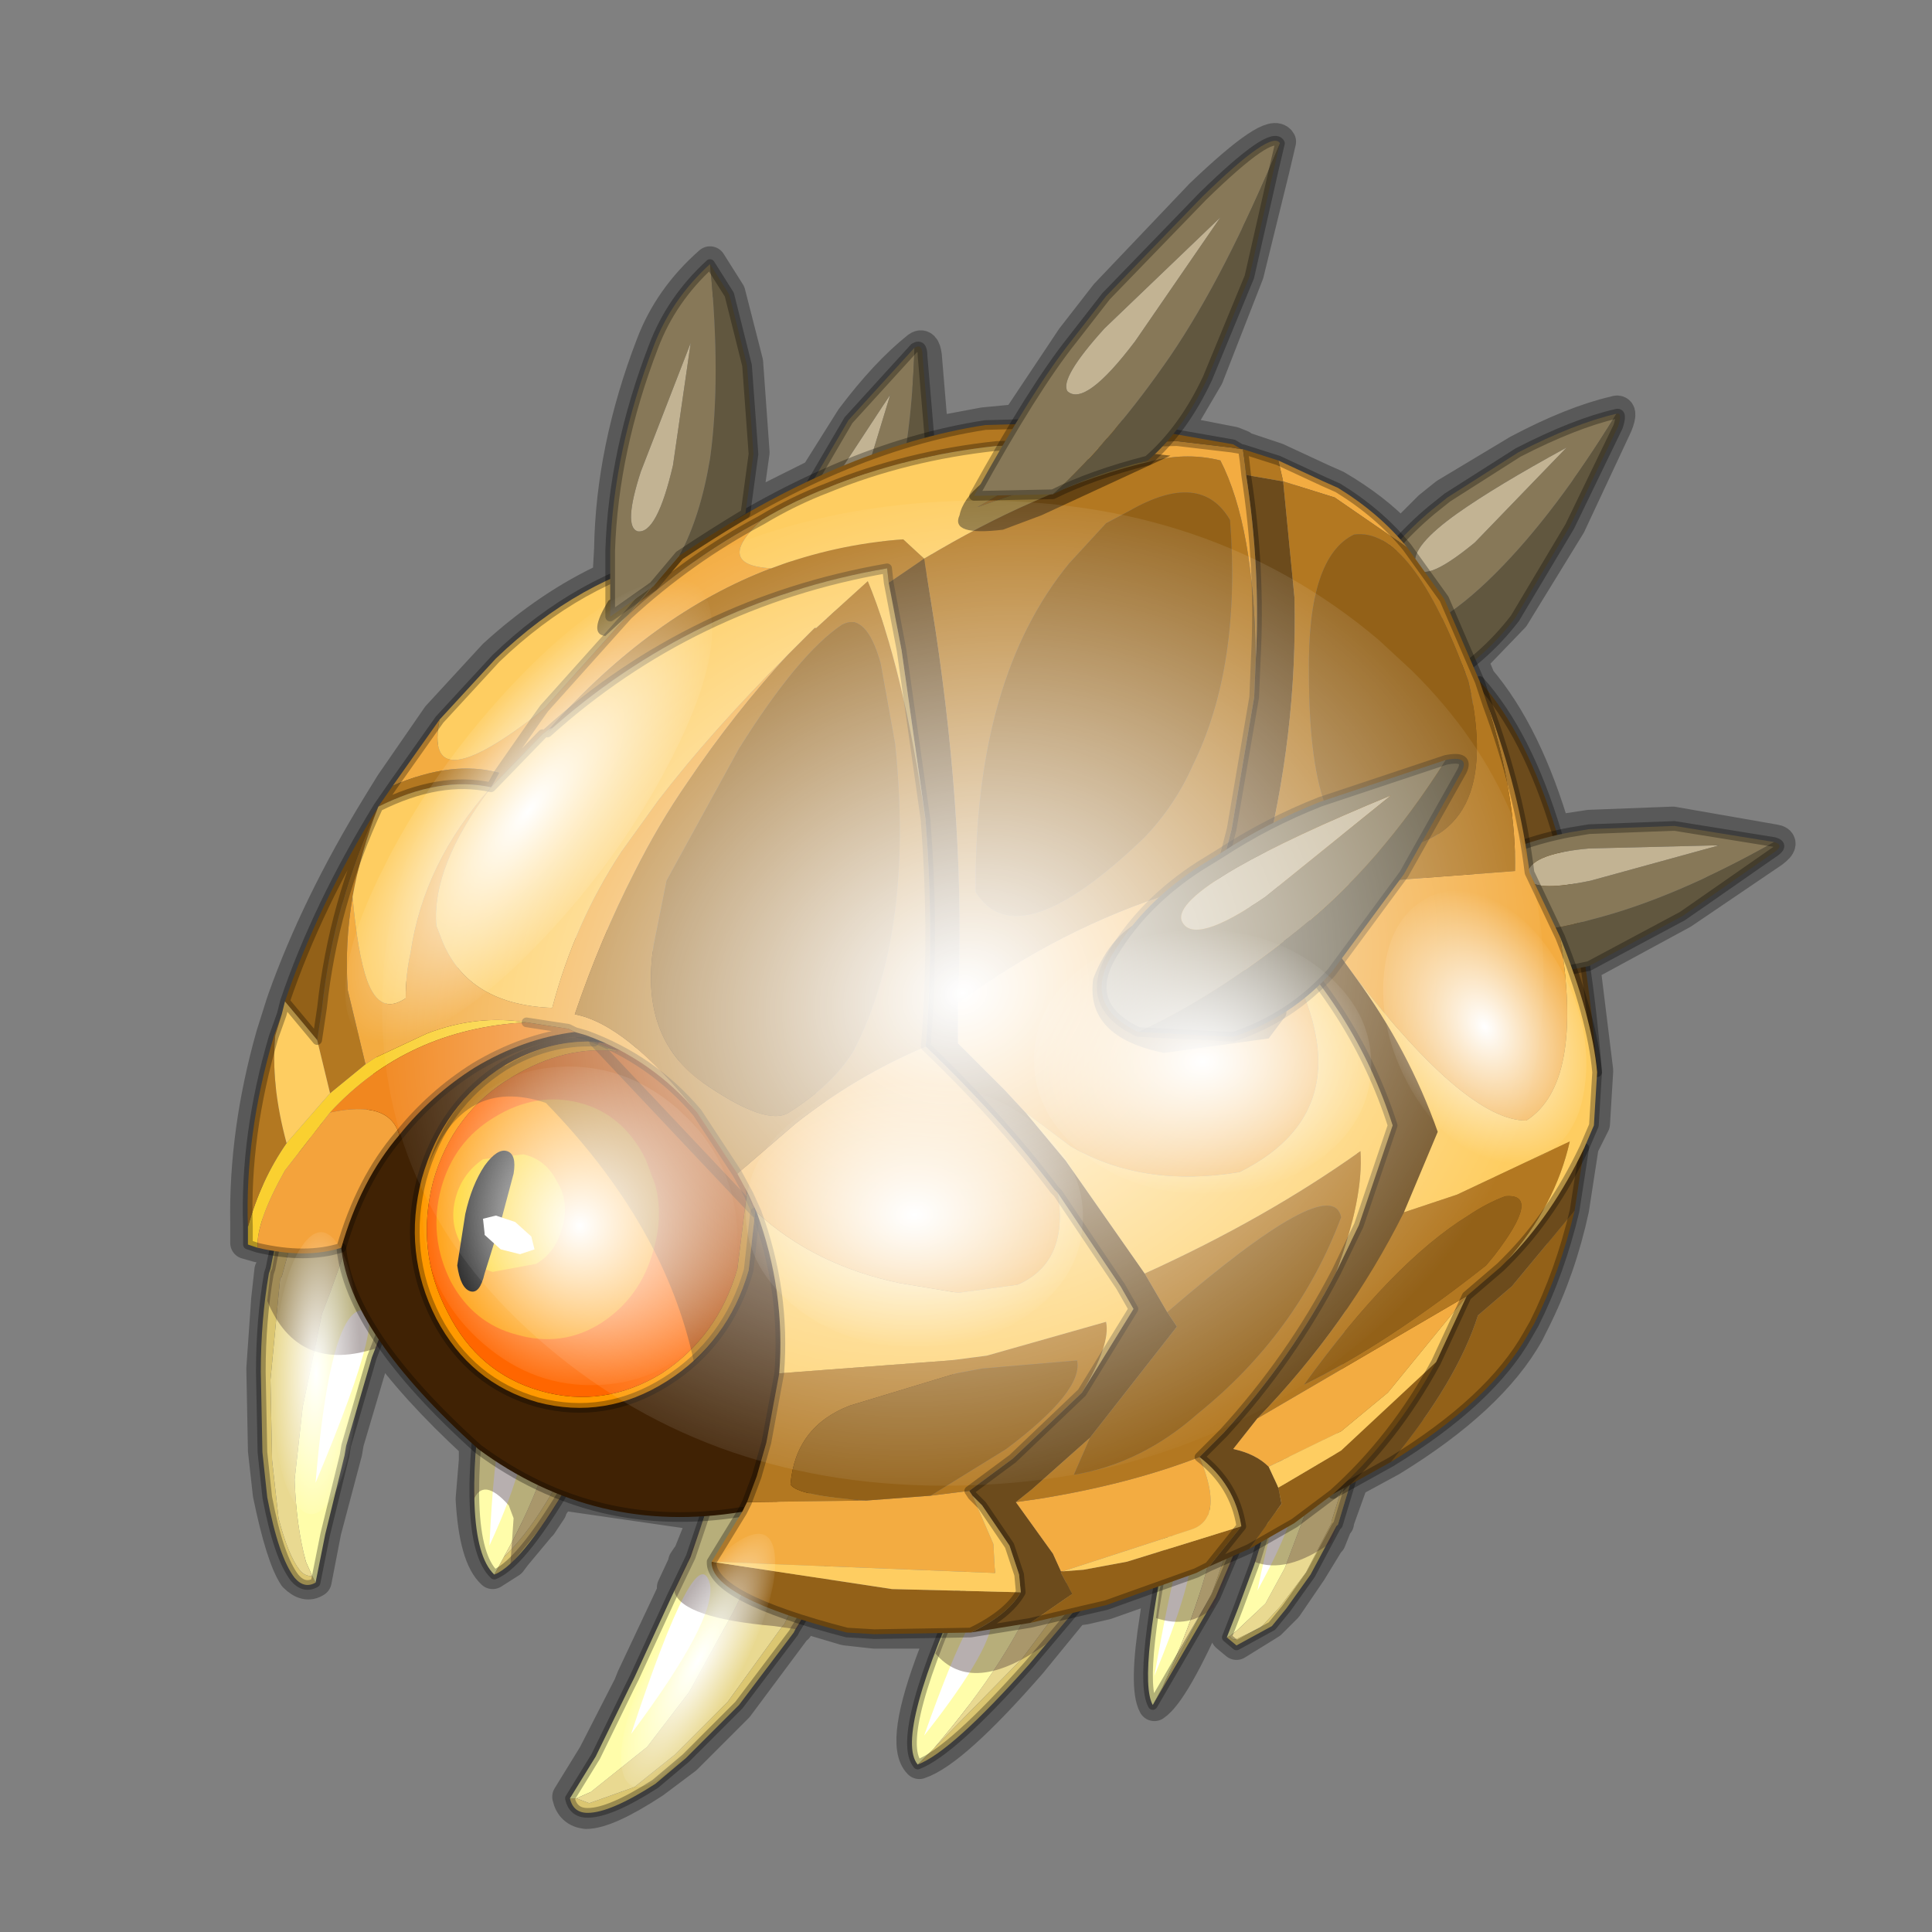 <?xml version="1.0" encoding="UTF-8" standalone="no"?>
<svg xmlns:xlink="http://www.w3.org/1999/xlink" height="600.0px" width="600.0px" xmlns="http://www.w3.org/2000/svg">
  <rect width="100%" height="100%" fill="#808080" stroke="none"/>
  <g transform="matrix(10.0, 0.0, 0.0, 10.0, 0.0, 0.0)">
    <use height="60.0" transform="matrix(1.0, 0.0, 0.0, 1.0, 0.0, 0.0)" width="60.0" xlink:href="#shape0"/>
    <use height="136.85" transform="matrix(0.231, 0.062, -0.097, 0.211, 19.408, 11.814)" width="148.25" xlink:href="#sprite0"/>
    <use height="136.85" transform="matrix(0.065, 0.018, -0.017, 0.069, 14.358, 32.016)" width="148.25" xlink:href="#sprite0"/>
    <use height="136.85" transform="matrix(0.018, 0.005, -0.03, 0.057, 22.401, 47.293)" width="148.25" xlink:href="#sprite0"/>
    <use height="136.85" transform="matrix(-0.018, -0.005, -0.003, 0.064, 11.358, 38.636)" width="148.25" xlink:href="#sprite0"/>
    <use height="136.85" transform="matrix(0.03, 0.051, -0.071, 0.022, 31.029, 32.444)" width="148.25" xlink:href="#sprite0"/>
    <use height="136.85" transform="matrix(0.03, 0.051, -0.071, 0.022, 39.98, 27.694)" width="148.25" xlink:href="#sprite0"/>
    <use height="136.85" transform="matrix(0.015, 0.057, -0.044, 0.002, 48.008, 27.53)" width="148.25" xlink:href="#sprite0"/>
    <use height="136.85" transform="matrix(-0.071, 0.094, 0.036, 0.023, 19.221, 16.633)" width="148.25" xlink:href="#sprite0"/>
  </g>
  <defs>
    <g id="shape0" transform="matrix(1.0, 0.0, 0.0, 1.0, 0.0, 0.0)">
      <path d="M60.0 0.0 L60.0 60.0 0.0 60.0 0.0 0.0 60.0 0.0" fill="#795fa9" fill-opacity="0.0" fill-rule="evenodd" stroke="none"/>
      <path d="M48.75 16.3 L50.2 13.2 Q50.4 12.7 50.15 12.8 48.85 13.1 47.15 14.0 L44.9 15.35 44.4 15.75 43.5 16.65 Q42.7 15.8 41.5 15.1 L41.05 14.9 39.65 14.25 38.6 13.9 38.55 13.85 38.3 13.75 36.5 13.4 37.5 11.7 38.75 8.5 39.55 5.25 39.75 4.4 Q39.5 3.95 37.3 6.05 L34.35 9.15 33.3 10.5 31.6 13.05 30.55 13.15 28.95 13.45 28.75 11.05 Q28.7 10.65 28.5 10.8 27.5 11.6 26.45 13.0 L25.35 14.75 23.15 15.85 23.4 14.05 23.2 11.25 22.65 9.1 22.05 8.15 Q20.8 9.25 20.25 10.7 19.0 13.95 18.95 17.05 L18.9 17.95 Q17.05 18.8 15.35 20.35 L13.6 22.25 12.15 24.35 11.75 25.0 Q9.85 28.1 8.8 31.05 L8.75 31.2 8.45 32.15 Q7.6 35.15 7.65 38.0 L7.65 38.6 8.0 38.7 8.55 38.8 8.45 39.35 8.4 39.45 8.3 40.35 8.15 42.5 8.2 45.05 8.35 46.4 Q8.75 48.35 9.15 48.95 9.5 49.3 9.8 49.1 L10.1 47.55 10.75 45.1 10.8 44.8 11.6 42.1 11.7 41.8 11.8 41.7 11.8 41.6 Q12.85 43.1 14.75 44.85 L14.75 45.35 14.65 46.55 Q14.75 48.35 15.3 48.85 L15.85 48.5 16.0 48.3 16.75 47.4 16.8 47.35 17.0 47.05 17.1 46.9 17.1 46.85 17.4 46.4 21.9 47.05 21.4 48.3 21.35 48.35 21.25 48.5 21.25 48.55 20.9 49.3 20.95 49.4 20.85 49.55 19.65 52.1 19.55 52.35 18.45 54.5 17.65 55.8 Q17.75 56.25 18.2 56.3 18.85 56.3 20.3 55.35 L21.3 54.6 22.9 53.0 24.65 50.65 24.7 50.55 24.75 50.55 24.9 50.2 26.25 50.6 27.15 50.7 29.25 50.7 29.05 51.3 Q27.95 54.15 28.55 54.75 29.6 54.4 32.0 51.65 L33.35 50.0 33.7 49.95 34.35 49.8 36.05 49.2 35.95 49.85 35.9 50.2 Q35.55 52.4 35.85 52.95 36.45 52.55 37.65 49.8 L37.7 49.8 37.7 49.75 37.7 49.7 37.75 49.6 37.85 49.35 38.4 48.25 38.75 48.05 39.2 47.85 39.0 48.35 38.95 48.45 38.95 48.55 38.4 49.9 38.1 50.8 38.4 51.05 39.45 50.4 39.95 49.9 40.7 48.8 41.25 47.9 41.3 47.85 41.5 47.35 41.55 47.3 41.55 47.25 42.0 46.0 43.2 45.35 Q46.3 43.45 47.45 41.4 L47.65 41.0 Q48.45 39.4 48.85 37.55 L49.15 35.6 49.5 34.9 49.6 33.25 49.2 30.0 49.3 29.95 52.25 28.35 55.05 26.45 Q55.45 26.15 55.1 26.1 L51.95 25.55 49.35 25.65 48.7 25.75 48.3 25.9 Q47.4 22.8 45.95 21.1 L45.7 20.5 47.0 19.15 48.75 16.3 Z" fill="none" stroke="#000000" stroke-linecap="round" stroke-linejoin="round" stroke-opacity="0.302" stroke-width="1.0"/>
      <path d="M29.0 54.3 L31.75 51.5 33.35 49.35 33.4 49.4 33.85 49.45 31.95 51.7 Q29.55 54.4 28.5 54.8 L29.0 54.3" fill="#dbc671" fill-rule="evenodd" stroke="none"/>
      <path d="M32.3 49.15 Q31.45 51.45 29.0 54.3 L28.5 54.8 Q27.75 53.9 30.15 48.7 L32.3 49.15" fill="#fffdaa" fill-rule="evenodd" stroke="none"/>
      <path d="M33.35 49.35 L31.75 51.5 29.0 54.3 Q31.45 51.45 32.3 49.15 L33.35 49.35" fill="#e9d991" fill-rule="evenodd" stroke="none"/>
      <path d="M33.35 49.35 L32.3 49.15 M28.5 54.8 Q29.55 54.4 31.95 51.7 L33.85 49.45 33.4 49.4 M28.5 54.8 Q27.75 53.9 30.15 48.7 L32.3 49.15" fill="none" stroke="#000000" stroke-linecap="round" stroke-linejoin="round" stroke-opacity="0.302" stroke-width="0.3"/>
      <path d="M28.7 53.9 Q30.45 48.95 30.8 50.15 30.95 51.05 28.7 53.9" fill="#ffffff" fill-rule="evenodd" stroke="none"/>
      <path d="M15.65 48.35 Q16.65 47.4 17.6 45.5 L18.55 43.2 18.6 43.25 19.05 43.35 17.9 45.65 Q16.25 48.55 15.35 48.9 L15.65 48.35" fill="#dbc671" fill-rule="evenodd" stroke="none"/>
      <path d="M17.45 42.95 Q17.3 45.4 15.65 48.35 L15.35 48.9 Q14.25 47.85 15.1 42.3 L17.45 42.95" fill="#fffdaa" fill-rule="evenodd" stroke="none"/>
      <path d="M18.55 43.2 L17.6 45.5 Q16.65 47.4 15.65 48.35 17.3 45.4 17.45 42.95 L18.55 43.2" fill="#e9d991" fill-rule="evenodd" stroke="none"/>
      <path d="M18.55 43.2 L17.45 42.95 M15.35 48.9 Q16.25 48.55 17.9 45.65 L19.05 43.35 18.6 43.25 M15.35 48.9 Q14.25 47.85 15.1 42.3 L17.45 42.95" fill="none" stroke="#000000" stroke-linecap="round" stroke-linejoin="round" stroke-opacity="0.302" stroke-width="0.3"/>
      <path d="M15.2 48.0 Q15.45 42.65 16.2 43.95 16.6 44.95 15.2 48.0" fill="#ffffff" fill-rule="evenodd" stroke="none"/>
      <path d="M17.9 55.85 L18.3 56.0 19.7 55.5 20.95 54.5 22.6 52.85 24.3 50.5 24.35 50.45 25.5 48.15 26.1 45.95 26.55 46.4 Q25.95 48.65 24.7 50.6 L24.65 50.7 22.95 52.95 21.3 54.6 20.35 55.4 Q18.95 56.3 18.25 56.3 17.8 56.3 17.7 55.85 L17.9 55.85" fill="#dbc671" fill-rule="evenodd" stroke="none"/>
      <path d="M24.8 45.0 L23.05 49.5 22.75 50.1 21.4 52.55 20.1 54.25 18.35 55.65 17.9 55.85 17.7 55.85 18.5 54.55 19.55 52.4 19.7 52.1 20.85 49.6 21.45 48.35 22.75 44.5 Q23.85 44.5 24.8 45.0" fill="#fffdaa" fill-rule="evenodd" stroke="none"/>
      <path d="M24.8 45.0 Q25.45 45.4 26.1 45.95 L25.5 48.15 24.35 50.45 24.3 50.5 22.6 52.85 20.95 54.5 19.7 55.5 18.3 56.0 17.9 55.85 18.35 55.65 20.1 54.25 21.4 52.55 22.75 50.1 23.05 49.5 24.8 45.0" fill="#e9d991" fill-rule="evenodd" stroke="none"/>
      <path d="M26.1 45.95 Q25.45 45.4 24.8 45.0 M26.1 45.95 L26.55 46.4 Q25.95 48.65 24.7 50.6 L24.65 50.7 22.95 52.95 21.3 54.6 20.35 55.4 Q18.95 56.3 18.25 56.3 17.8 56.3 17.7 55.85 L18.5 54.55 19.55 52.4 19.7 52.1 20.85 49.6 21.45 48.35 22.75 44.5 Q23.85 44.5 24.8 45.0" fill="none" stroke="#000000" stroke-linecap="round" stroke-linejoin="round" stroke-opacity="0.302" stroke-width="0.3"/>
      <path d="M19.6 53.85 Q21.65 47.65 22.05 49.2 22.25 50.3 19.6 53.85" fill="#ffffff" fill-rule="evenodd" stroke="none"/>
      <path d="M9.8 49.15 Q9.45 49.35 9.15 49.0 8.65 48.35 8.3 46.5 L8.15 45.1 8.1 42.6 Q8.1 41.0 8.35 39.55 L8.4 39.4 Q8.85 37.05 9.8 34.95 L10.45 35.1 9.45 37.1 8.75 39.65 8.7 39.7 8.4 42.85 8.45 45.35 8.65 47.15 Q8.95 48.3 9.3 48.75 9.45 48.95 9.7 48.95 L9.8 49.15" fill="#dbc671" fill-rule="evenodd" stroke="none"/>
      <path d="M11.85 35.65 Q12.85 36.15 13.55 37.1 L12.05 40.85 11.55 42.15 10.75 44.9 10.7 45.2 10.1 47.65 9.8 49.15 9.7 48.95 9.5 48.5 Q9.2 47.4 9.15 45.95 L9.4 43.7 10.0 40.8 10.25 40.15 11.85 35.65" fill="#fffdaa" fill-rule="evenodd" stroke="none"/>
      <path d="M10.45 35.1 L11.85 35.65 10.25 40.15 10.0 40.8 9.4 43.7 9.15 45.95 Q9.2 47.4 9.5 48.5 L9.7 48.95 Q9.45 48.95 9.3 48.75 8.95 48.3 8.65 47.15 L8.45 45.35 8.4 42.85 8.7 39.7 8.75 39.65 9.45 37.1 10.45 35.1" fill="#e9d991" fill-rule="evenodd" stroke="none"/>
      <path d="M9.8 49.15 Q9.45 49.35 9.15 49.0 8.65 48.35 8.3 46.5 L8.15 45.1 8.1 42.6 Q8.1 41.0 8.35 39.55 L8.4 39.4 Q8.85 37.05 9.8 34.95 L10.45 35.1 11.85 35.65 Q12.85 36.15 13.55 37.1 L12.05 40.85 11.55 42.15 10.75 44.9 10.7 45.2 10.1 47.65 9.8 49.15 Z" fill="none" stroke="#000000" stroke-linecap="round" stroke-linejoin="round" stroke-opacity="0.302" stroke-width="0.3"/>
      <path d="M9.8 46.05 Q10.2 41.3 11.05 40.75 12.3 40.1 9.8 46.05" fill="#ffffff" fill-rule="evenodd" stroke="none"/>
      <path d="M36.1 52.4 L37.65 49.45 38.45 47.15 38.5 47.15 38.75 47.25 37.75 49.6 35.8 52.95 36.1 52.4" fill="#dbc671" fill-rule="evenodd" stroke="none"/>
      <path d="M37.85 47.0 Q37.5 49.4 36.1 52.4 L35.8 52.95 Q35.3 52.05 36.5 46.65 L37.85 47.0" fill="#fffdaa" fill-rule="evenodd" stroke="none"/>
      <path d="M38.45 47.15 L37.65 49.45 36.1 52.4 Q37.5 49.4 37.85 47.0 L38.45 47.15" fill="#e9d991" fill-rule="evenodd" stroke="none"/>
      <path d="M38.45 47.15 L37.85 47.0 M35.8 52.95 L37.75 49.6 38.75 47.25 38.5 47.15 M35.8 52.95 Q35.3 52.05 36.5 46.65 L37.85 47.0" fill="none" stroke="#000000" stroke-linecap="round" stroke-linejoin="round" stroke-opacity="0.302" stroke-width="0.3"/>
      <path d="M35.85 52.05 Q36.75 46.9 37.0 48.1 37.1 49.0 35.85 52.05" fill="#ffffff" fill-rule="evenodd" stroke="none"/>
      <path d="M38.2 50.8 Q38.25 50.95 38.4 50.9 L39.15 50.55 39.75 49.9 40.55 48.85 41.35 47.3 41.35 47.25 41.8 45.8 42.05 44.4 42.35 44.7 41.55 47.35 41.5 47.4 40.7 48.9 39.95 49.95 39.5 50.5 38.4 51.1 38.1 50.85 38.2 50.8" fill="#dbc671" fill-rule="evenodd" stroke="none"/>
      <path d="M41.35 43.85 L40.6 46.7 40.5 47.1 39.9 48.7 39.3 49.8 38.4 50.65 38.2 50.8 38.1 50.85 38.45 49.95 38.95 48.6 39.0 48.45 39.5 46.85 39.7 46.05 40.25 43.6 Q40.8 43.55 41.35 43.85" fill="#fffdaa" fill-rule="evenodd" stroke="none"/>
      <path d="M41.35 43.85 L42.05 44.4 41.8 45.8 41.35 47.25 41.35 47.3 40.55 48.85 39.75 49.9 39.15 50.55 38.4 50.9 Q38.25 50.95 38.2 50.8 L38.4 50.65 39.3 49.8 39.9 48.7 40.5 47.1 40.6 46.7 41.35 43.85" fill="#e9d991" fill-rule="evenodd" stroke="none"/>
      <path d="M42.05 44.4 L41.35 43.85 M42.05 44.4 L42.35 44.7 41.55 47.35 41.5 47.4 40.7 48.9 39.95 49.95 39.5 50.5 38.4 51.1 38.1 50.85 38.45 49.95 38.95 48.6 39.0 48.45 39.5 46.85 39.7 46.05 40.25 43.6 Q40.8 43.55 41.35 43.85" fill="none" stroke="#000000" stroke-linecap="round" stroke-linejoin="round" stroke-opacity="0.302" stroke-width="0.3"/>
      <path d="M39.05 49.4 Q39.85 45.5 40.2 46.4 40.3 47.1 39.05 49.4" fill="#ffffff" fill-rule="evenodd" stroke="none"/>
      <path d="M8.4 39.5 L8.45 39.4 Q8.85 37.05 9.85 35.0 L10.45 35.1 Q11.25 35.3 11.9 35.65 12.9 36.15 13.55 37.1 12.75 38.9 12.1 40.8 L11.75 41.85 Q9.25 42.7 8.3 40.4 L8.4 39.5 M42.35 44.7 L41.55 47.35 41.5 47.45 41.35 47.9 Q39.95 48.9 38.95 48.5 L39.0 48.4 39.55 46.85 39.75 46.0 40.25 43.55 41.35 43.85 42.05 44.4 42.35 44.7 M37.7 49.9 Q36.95 50.6 35.9 50.25 L36.0 49.45 36.55 46.7 38.8 47.3 37.8 49.65 37.7 49.85 37.7 49.9 M22.75 44.55 Q23.8 44.55 24.8 45.1 L26.1 46.0 26.55 46.45 26.3 47.2 Q25.7 49.05 24.75 50.6 L24.05 50.5 Q21.2 50.25 20.95 49.45 L20.95 49.35 21.3 48.6 21.35 48.55 21.4 48.35 22.2 46.25 22.75 44.55 M17.15 46.95 L16.75 47.5 15.85 48.6 15.95 47.15 15.8 46.75 Q15.0 45.85 14.7 46.6 L14.8 44.6 15.05 42.35 19.0 43.45 18.05 45.35 17.85 45.75 17.15 46.95" fill="#422d2d" fill-opacity="0.38" fill-rule="evenodd" stroke="none"/>
      <path d="M32.5 51.05 Q30.2 52.7 29.05 51.35 L30.15 48.7 33.85 49.45 32.5 51.05" fill="#422d2d" fill-opacity="0.38" fill-rule="evenodd" stroke="none"/>
      <path d="M25.65 15.3 L27.65 12.25 26.6 15.7 Q25.85 17.5 25.35 17.0 24.95 16.65 25.65 15.3" fill="#c2b393" fill-rule="evenodd" stroke="none"/>
      <path d="M28.4 10.8 Q28.3 13.95 27.65 16.1 26.9 18.45 25.65 19.05 L24.3 18.35 Q24.4 16.95 24.95 15.6 L25.15 15.1 26.35 13.05 28.4 10.8 M25.65 15.3 Q24.95 16.65 25.35 17.0 25.85 17.5 26.6 15.7 L27.65 12.25 25.65 15.3" fill="#877858" fill-rule="evenodd" stroke="none"/>
      <path d="M28.4 10.8 Q28.65 10.65 28.65 11.05 L28.9 14.0 28.85 16.85 Q28.65 18.2 27.8 19.4 L25.65 19.05 Q26.9 18.45 27.65 16.1 28.3 13.95 28.4 10.8" fill="#61573f" fill-rule="evenodd" stroke="none"/>
      <path d="M25.65 19.05 L27.8 19.4 Q28.65 18.2 28.85 16.85 L28.9 14.0 28.65 11.05 Q28.65 10.65 28.4 10.8 M25.65 19.05 L24.3 18.35 Q24.4 16.95 24.95 15.6 L25.15 15.1 26.35 13.05 28.4 10.8" fill="none" stroke="#000000" stroke-linecap="round" stroke-linejoin="round" stroke-opacity="0.302" stroke-width="0.3"/>
      <path d="M43.2 45.4 L41.4 46.4 42.2 35.0 45.95 21.15 Q48.9 24.45 49.6 33.3 L49.2 35.65 48.9 37.6 46.95 39.95 45.9 40.85 Q45.25 42.9 43.2 45.4" fill="#6c4b1c" fill-rule="evenodd" stroke="none"/>
      <path d="M48.9 37.6 Q48.45 39.5 47.65 41.1 L47.45 41.45 Q46.3 43.5 43.2 45.4 45.25 42.9 45.9 40.85 L46.95 39.95 48.9 37.6" fill="#936118" fill-rule="evenodd" stroke="none"/>
      <path d="M48.9 37.6 Q48.45 39.5 47.65 41.1 L47.45 41.45 Q46.3 43.5 43.2 45.4 L41.4 46.4 M45.95 21.15 Q48.9 24.45 49.6 33.3 M49.2 35.65 L48.9 37.6 Z" fill="none" stroke="#000000" stroke-linecap="round" stroke-linejoin="round" stroke-opacity="0.302" stroke-width="0.3"/>
      <path d="M47.45 27.05 Q47.65 26.5 49.35 26.35 L53.4 26.25 49.4 27.35 Q47.25 27.8 47.45 27.05" fill="#c2b393" fill-rule="evenodd" stroke="none"/>
      <path d="M45.6 28.55 L45.65 26.95 Q47.15 26.15 48.75 25.85 L49.35 25.75 52.0 25.65 55.1 26.15 Q52.0 27.9 49.45 28.55 46.8 29.3 45.6 28.55 M47.45 27.05 Q47.25 27.8 49.4 27.35 L53.4 26.25 49.35 26.35 Q47.65 26.5 47.45 27.05" fill="#877858" fill-rule="evenodd" stroke="none"/>
      <path d="M45.6 28.55 Q46.8 29.3 49.45 28.55 52.0 27.9 55.1 26.15 55.45 26.25 55.05 26.5 L52.25 28.45 49.35 30.0 46.2 30.65 Q45.7 29.65 45.6 28.55" fill="#61573f" fill-rule="evenodd" stroke="none"/>
      <path d="M55.1 26.15 L52.0 25.65 49.35 25.75 48.75 25.85 Q47.15 26.15 45.65 26.95 L45.6 28.55 M55.1 26.15 Q55.45 26.25 55.05 26.5 L52.25 28.45 49.35 30.0 46.2 30.65 Q45.7 29.65 45.6 28.55" fill="none" stroke="#000000" stroke-linecap="round" stroke-linejoin="round" stroke-opacity="0.302" stroke-width="0.3"/>
      <path d="M45.8 16.85 Q44.1 18.25 43.95 17.5 43.85 16.95 45.25 15.95 46.45 15.1 48.65 13.9 L45.8 16.85" fill="#c2b393" fill-rule="evenodd" stroke="none"/>
      <path d="M50.2 12.85 Q48.3 15.95 46.45 17.8 44.45 19.8 43.05 19.75 42.6 19.15 42.3 18.3 43.2 16.9 44.45 15.85 L44.95 15.45 47.15 14.05 Q48.9 13.15 50.2 12.85 M45.8 16.85 L48.65 13.9 Q46.45 15.1 45.25 15.95 43.85 16.95 43.95 17.5 44.1 18.25 45.8 16.85" fill="#877858" fill-rule="evenodd" stroke="none"/>
      <path d="M50.2 12.85 Q50.4 12.8 50.25 13.25 L48.75 16.35 47.05 19.2 Q46.05 20.5 44.65 21.3 43.7 20.7 43.05 19.75 44.45 19.8 46.45 17.8 48.3 15.95 50.2 12.85" fill="#61573f" fill-rule="evenodd" stroke="none"/>
      <path d="M43.05 19.75 Q43.7 20.7 44.65 21.3 46.05 20.5 47.05 19.2 L48.75 16.35 50.25 13.25 Q50.4 12.8 50.2 12.85 M43.05 19.75 Q42.6 19.15 42.3 18.3 43.2 16.9 44.45 15.85 L44.95 15.45 47.15 14.05 Q48.9 13.15 50.2 12.85" fill="none" stroke="#000000" stroke-linecap="round" stroke-linejoin="round" stroke-opacity="0.302" stroke-width="0.3"/>
      <path d="M10.6 38.75 L12.1 30.6 19.35 28.75 29.6 37.65 29.6 45.15 23.05 46.95 Q18.5 47.7 14.85 45.0 10.85 41.4 10.6 38.75" fill="#402204" fill-rule="evenodd" stroke="none"/>
      <path d="M23.05 46.95 Q18.5 47.7 14.85 45.0 10.85 41.4 10.6 38.75" fill="none" stroke="#000000" stroke-linecap="round" stroke-linejoin="round" stroke-opacity="0.302" stroke-width="0.3"/>
      <path d="M18.45 32.35 L19.2 32.65 Q17.55 32.45 15.9 33.45 14.05 34.55 13.45 36.7 12.9 38.85 13.9 40.75 14.85 42.65 16.8 43.2 18.75 43.75 20.55 42.65 22.3 41.5 22.9 39.4 L23.2 37.0 23.25 37.15 23.45 37.65 23.25 39.45 Q22.6 41.7 20.7 42.9 18.8 44.1 16.7 43.55 14.6 42.95 13.55 40.95 12.5 38.9 13.1 36.6 13.75 34.3 15.65 33.1 17.0 32.3 18.45 32.35" fill="#ff9900" fill-rule="evenodd" stroke="none"/>
      <path d="M23.45 37.65 L23.25 37.15 23.2 37.0 22.9 39.4 Q22.3 41.5 20.55 42.65 18.75 43.75 16.8 43.2 14.85 42.65 13.9 40.75 12.9 38.85 13.45 36.7 14.05 34.55 15.9 33.45 17.55 32.45 19.2 32.65 L18.45 32.35 20.75 32.7 Q22.4 33.85 23.0 35.5 L23.45 37.65" fill="#ff6600" fill-rule="evenodd" stroke="none"/>
      <path d="M18.45 32.35 Q17.0 32.3 15.65 33.1 13.75 34.3 13.1 36.6 12.5 38.9 13.55 40.95 14.6 42.95 16.7 43.55 18.8 44.1 20.7 42.9 22.6 41.7 23.25 39.45 L23.45 37.65" fill="none" stroke="#000000" stroke-linecap="round" stroke-linejoin="round" stroke-opacity="0.302" stroke-width="0.3"/>
      <path d="M23.45 37.65 L23.0 35.5 Q22.4 33.85 20.75 32.7 L18.45 32.35 Z" fill="none" stroke="#000000" stroke-linecap="round" stroke-linejoin="round" stroke-opacity="0.302" stroke-width="0.3"/>
      <path d="M20.05 36.0 L20.35 36.8 Q20.6 37.75 20.3 38.8 19.9 40.3 18.65 41.1 17.45 41.85 16.05 41.45 14.7 41.1 14.0 39.8 13.3 38.4 13.7 36.9 14.1 35.45 15.35 34.7 16.65 33.9 18.0 34.25 19.35 34.6 20.05 36.0" fill="#ff9900" fill-rule="evenodd" stroke="none"/>
      <path d="M14.3 38.6 Q13.95 37.95 14.15 37.2 14.35 36.45 15.0 36.0 L16.25 35.85 Q16.95 36.0 17.3 36.7 17.65 37.25 17.5 38.0 L17.45 38.15 Q17.25 38.9 16.65 39.25 L15.3 39.5 Q14.65 39.3 14.3 38.7 L14.3 38.6" fill="#ffcc00" fill-rule="evenodd" stroke="none"/>
      <path d="M15.95 36.45 L15.55 37.95 15.05 39.55 Q14.9 40.2 14.6 40.1 14.3 40.0 14.2 39.3 L14.45 37.7 Q14.65 36.8 15.05 36.2 15.45 35.65 15.75 35.75 16.05 35.85 15.95 36.45" fill="#000000" fill-rule="evenodd" stroke="none"/>
      <path d="M15.4 37.75 L16.0 37.95 16.5 38.4 16.6 38.8 16.15 38.95 15.55 38.8 15.05 38.35 15.05 38.3 15.0 37.85 15.4 37.75" fill="#ffffff" fill-rule="evenodd" stroke="none"/>
      <path d="M23.45 37.65 L23.25 39.45 Q22.75 41.15 21.55 42.3 20.65 38.05 16.95 34.25 14.4 33.4 13.3 36.2 13.9 34.2 15.65 33.1 L15.7 33.1 Q17.0 32.3 18.45 32.35 23.25 32.5 23.25 34.65 23.2 36.75 23.3 37.1 L23.45 37.65" fill="#000000" fill-opacity="0.302" fill-rule="evenodd" stroke="none"/>
      <path d="M38.8 48.1 L37.55 48.65 38.55 47.4 Q38.35 46.1 37.25 45.25 L38.0 44.5 Q40.1 42.2 41.5 39.5 L42.2 38.05 43.25 34.95 Q42.1 31.35 39.2 28.55 L38.55 27.9 37.85 27.3 38.25 25.75 38.95 21.65 39.0 20.45 Q39.15 17.65 38.7 14.75 L39.85 14.95 40.2 18.55 Q40.3 22.8 39.2 27.05 L39.8 27.6 41.15 29.1 41.35 29.25 41.45 29.45 42.1 30.35 Q43.75 32.6 44.65 35.15 L43.6 37.65 Q41.85 41.15 39.05 44.05 L38.3 45.0 Q39.0 45.15 39.4 45.55 L39.7 46.2 39.8 46.7 38.8 48.1 M32.0 50.4 L30.15 50.7 Q31.3 50.15 31.7 49.45 L31.65 48.9 31.35 48.0 30.5 46.75 30.2 46.45 30.1 46.3 31.45 45.3 33.6 43.25 35.2 40.65 34.8 39.95 32.85 37.05 32.75 36.95 Q31.05 34.7 28.75 32.5 L28.8 31.85 Q29.0 28.75 28.75 25.55 L28.75 25.5 28.0 20.2 27.6 18.1 28.7 17.35 29.05 19.55 Q30.0 25.85 29.75 31.15 L29.75 32.4 31.2 33.85 31.85 34.55 33.1 36.05 35.55 39.55 36.25 40.75 36.55 41.2 33.85 44.65 32.05 46.25 31.55 46.65 32.7 48.25 32.95 48.8 32.95 48.85 33.3 49.5 32.0 50.4" fill="#6c4b1c" fill-rule="evenodd" stroke="none"/>
      <path d="M8.0 38.75 L7.7 38.65 7.7 38.1 Q8.1 36.65 8.9 35.5 L10.25 33.95 11.35 33.05 11.65 32.85 13.25 32.1 Q14.8 31.5 16.35 31.75 12.65 31.95 10.25 34.55 L8.85 36.35 Q7.95 37.95 8.0 38.75" fill="#fad030" fill-rule="evenodd" stroke="none"/>
      <path d="M12.4 35.25 Q11.2 36.65 10.6 38.75 9.5 39.1 8.0 38.75 7.95 37.95 8.85 36.35 L10.25 34.55 Q12.1 34.15 12.4 35.25" fill="#f4a33c" fill-rule="evenodd" stroke="none"/>
      <path d="M17.85 32.05 Q16.25 32.25 14.75 33.15 13.4 34.0 12.4 35.25 12.1 34.15 10.25 34.55 12.65 31.95 16.35 31.75 L17.65 31.95 17.85 32.05" fill="#f1871f" fill-rule="evenodd" stroke="none"/>
      <path d="M46.2 21.9 Q47.2 24.6 47.5 27.1 L48.45 29.1 Q49.2 33.65 47.4 34.8 45.55 34.8 42.1 30.35 L41.45 29.45 41.35 29.25 41.15 29.1 39.8 27.6 47.05 27.05 Q47.1 24.8 46.2 21.9 M22.1 48.5 L23.05 46.95 23.2 46.65 26.9 46.6 28.9 46.45 30.1 46.3 30.2 46.45 30.85 47.95 30.9 48.85 22.1 48.5 M23.5 37.65 L23.25 37.1 22.9 36.45 24.7 34.9 Q26.6 33.4 28.75 32.5 31.05 34.7 32.75 36.95 L32.85 37.05 Q33.2 39.2 31.6 39.9 L29.75 40.15 27.95 39.85 Q25.3 39.3 23.5 37.65 M21.65 34.55 Q20.25 32.9 18.2 32.15 L17.85 32.05 17.65 31.95 16.35 31.75 Q14.8 31.5 13.25 32.1 L11.65 32.85 11.35 33.05 10.8 30.75 Q10.7 29.3 10.95 27.85 11.1 29.6 11.4 30.45 11.8 31.55 12.6 31.0 12.6 30.25 12.75 29.6 13.15 26.8 15.25 24.45 13.4 26.9 13.55 28.75 L13.65 29.0 Q14.4 31.2 17.15 31.3 17.85 28.65 19.3 26.45 L20.45 24.85 Q22.1 22.7 24.5 20.3 22.8 22.15 21.35 24.3 20.45 25.6 19.7 27.1 18.65 29.15 17.85 31.5 19.45 31.8 21.65 34.55 M12.2 24.4 L13.65 22.35 Q13.15 24.9 16.6 22.25 L16.9 22.0 19.5 19.1 Q21.4 17.35 23.65 16.15 22.15 17.55 23.95 17.65 20.25 19.05 17.05 22.65 L16.85 22.8 15.25 24.45 15.5 24.0 Q14.05 23.6 12.2 24.4 M38.55 13.95 L38.6 13.95 38.65 14.3 38.7 14.75 Q39.15 17.65 39.0 20.45 38.95 16.35 37.9 14.3 36.9 14.05 35.85 14.3 33.7 14.6 31.8 15.25 L30.35 15.75 31.65 15.0 Q33.35 13.75 30.95 13.85 L36.55 13.7 38.25 13.9 38.55 13.95 M39.7 14.3 L41.1 14.95 41.55 15.15 Q42.85 15.95 43.7 17.0 L41.45 15.45 39.85 14.95 39.7 14.3 M15.5 24.0 L16.65 22.35 16.9 22.0 16.65 22.35 15.5 24.0 M37.85 27.3 L38.55 27.9 39.2 28.55 Q43.0 34.15 38.5 36.4 35.5 36.9 33.25 35.6 L31.85 34.55 31.2 33.85 29.75 32.4 29.75 31.15 Q32.95 28.8 36.5 27.7 L37.85 27.3 M31.55 46.65 L32.25 46.55 Q35.05 46.1 37.25 45.25 38.05 47.15 37.0 47.5 L34.85 48.2 33.0 48.8 32.95 48.8 32.7 48.25 31.55 46.65 M39.05 44.05 L45.55 40.25 43.1 43.25 41.65 44.45 39.4 45.55 Q39.0 45.15 38.3 45.0 L39.05 44.05" fill="#f3ac41" fill-rule="evenodd" stroke="none"/>
      <path d="M46.8 39.15 L46.6 39.35 45.55 40.25 39.05 44.05 Q41.85 41.15 43.6 37.65 L45.25 37.1 48.75 35.45 Q48.3 37.45 46.8 39.15 M23.2 46.65 L23.5 45.85 23.8 44.8 24.2 42.65 29.5 42.25 30.65 42.1 34.35 41.05 Q34.5 41.75 33.6 43.25 L31.45 45.3 30.1 46.3 28.9 46.45 31.25 45.0 Q33.65 43.2 33.45 42.25 L30.5 42.5 29.7 42.65 26.4 43.65 Q24.7 44.3 24.55 46.1 24.75 46.45 26.9 46.6 L23.2 46.65 M22.9 36.45 L21.65 34.55 Q19.45 31.8 17.85 31.5 18.65 29.15 19.7 27.1 20.45 25.6 21.35 24.3 22.8 22.15 24.5 20.3 L25.3 19.5 25.35 19.5 26.95 18.05 Q28.05 20.7 28.75 25.5 L28.75 25.55 Q29.0 28.75 28.8 31.85 L28.75 32.5 Q26.6 33.4 24.7 34.9 L22.9 36.45 M7.7 38.1 Q7.6 35.25 8.5 32.2 L8.75 31.5 8.55 32.15 Q8.4 33.65 8.9 35.5 8.1 36.65 7.7 38.1 M11.75 25.05 L12.2 24.4 Q14.05 23.6 15.5 24.0 L15.25 24.45 Q13.65 24.1 11.75 25.05 11.2 26.45 10.95 27.85 10.7 29.3 10.8 30.75 L11.35 33.05 10.25 33.95 9.85 32.3 10.0 31.3 Q10.35 28.05 11.75 25.05 M21.1 17.25 Q26.05 13.9 30.6 13.2 L34.15 13.1 34.6 13.15 38.3 13.8 38.55 13.95 38.25 13.9 36.55 13.7 30.95 13.85 Q28.15 14.15 25.7 15.15 24.65 15.55 23.65 16.15 21.4 17.35 19.5 19.1 L21.1 17.25 M38.6 13.95 L39.7 14.3 39.85 14.95 38.7 14.75 38.65 14.3 38.6 13.95 M43.7 17.0 L44.85 18.6 45.95 21.15 46.2 21.9 Q47.1 24.8 47.05 27.05 L39.8 27.6 39.2 27.05 Q40.3 22.8 40.2 18.55 L39.85 14.95 41.45 15.45 43.7 17.0 M35.85 14.3 Q36.9 14.05 37.9 14.3 38.95 16.35 39.0 20.45 L38.95 21.65 38.25 25.75 37.85 27.3 36.5 27.7 Q32.95 28.8 29.75 31.15 30.0 25.85 29.05 19.55 L28.7 17.35 27.6 18.1 27.55 17.65 Q21.5 18.7 17.0 22.75 L17.15 22.6 17.05 22.65 Q20.25 19.05 23.95 17.65 25.95 16.9 28.05 16.75 L28.7 17.35 Q30.45 16.3 32.05 15.6 34.05 14.7 35.85 14.3 M35.1 15.85 L34.35 16.25 33.2 17.5 Q30.25 21.1 30.3 27.7 31.6 29.8 35.55 26.0 36.5 25.0 37.05 23.75 38.55 20.7 38.2 16.15 37.3 14.6 35.1 15.85 M26.15 19.4 Q24.8 20.3 22.95 23.25 L20.7 27.35 20.3 29.35 Q19.85 32.2 21.8 33.6 23.8 35.0 24.5 34.55 25.85 33.7 26.5 32.65 28.4 29.0 27.8 23.1 L27.35 20.6 Q26.9 19.0 26.15 19.4 M40.65 20.9 Q40.65 26.7 42.95 26.4 46.75 26.15 45.6 21.15 43.85 16.35 42.05 16.6 40.6 17.3 40.65 20.9 M41.5 39.5 Q40.1 42.2 38.0 44.5 L37.25 45.25 Q35.05 46.1 32.25 46.55 L31.55 46.65 32.05 46.25 33.85 44.65 33.35 45.8 Q35.45 45.45 37.2 43.9 40.3 41.4 41.65 37.8 41.35 36.35 36.25 40.75 L35.55 39.55 Q39.3 37.85 42.25 35.75 42.35 37.2 41.5 39.5 M46.4 39.0 Q47.9 37.05 46.75 37.15 46.2 37.35 45.6 37.75 43.25 39.2 40.5 43.0 43.05 41.75 46.15 39.3 L46.4 39.0" fill="#b37821" fill-rule="evenodd" stroke="none"/>
      <path d="M44.6 42.3 Q43.3 44.7 41.4 46.4 L40.2 47.3 38.8 48.1 39.8 46.7 39.7 46.2 41.65 45.05 44.6 42.3 M37.55 48.65 L37.15 48.85 34.35 49.85 33.7 50.0 32.0 50.4 33.3 49.5 32.95 48.85 32.95 48.8 33.0 48.8 33.65 48.75 35.0 48.5 38.55 47.4 37.55 48.65 M30.15 50.7 L27.15 50.75 26.3 50.7 Q22.05 49.6 22.1 48.5 L27.7 49.35 31.7 49.45 Q31.3 50.15 30.15 50.7 M8.85 31.1 Q9.85 28.15 11.75 25.05 10.35 28.05 10.0 31.3 L9.85 32.3 8.85 31.1 M35.1 15.85 Q37.3 14.6 38.2 16.15 38.55 20.7 37.05 23.75 36.5 25.0 35.55 26.0 31.6 29.8 30.3 27.7 30.25 21.1 33.2 17.5 L34.35 16.25 35.1 15.85 M26.15 19.4 Q26.9 19.0 27.35 20.6 L27.8 23.1 Q28.4 29.0 26.5 32.65 25.85 33.7 24.5 34.55 23.8 35.0 21.8 33.6 19.85 32.2 20.3 29.35 L20.7 27.35 22.95 23.25 Q24.8 20.3 26.15 19.4 M40.65 20.9 Q40.6 17.3 42.05 16.6 43.85 16.35 45.6 21.15 46.75 26.15 42.95 26.4 40.65 26.7 40.65 20.9 M36.25 40.75 Q41.35 36.35 41.65 37.8 40.3 41.4 37.2 43.9 35.45 45.45 33.35 45.8 L33.85 44.65 36.55 41.2 36.25 40.75 M46.4 39.0 L46.15 39.3 Q43.05 41.75 40.5 43.0 43.25 39.2 45.6 37.75 46.2 37.35 46.75 37.15 47.9 37.05 46.4 39.0 M28.9 46.45 L26.9 46.6 Q24.75 46.45 24.55 46.1 24.7 44.3 26.4 43.65 L29.7 42.65 30.5 42.5 33.45 42.25 Q33.65 43.2 31.25 45.0 L28.9 46.45" fill="#936118" fill-rule="evenodd" stroke="none"/>
      <path d="M48.45 29.1 Q49.45 31.6 49.6 33.3 L49.5 34.95 49.2 35.65 Q48.2 37.75 46.8 39.15 48.3 37.45 48.75 35.45 L45.25 37.1 43.6 37.65 44.65 35.15 Q43.75 32.6 42.1 30.35 45.55 34.8 47.4 34.8 49.2 33.65 48.45 29.1 M45.55 40.25 L44.6 42.3 41.65 45.05 39.7 46.2 39.4 45.55 41.65 44.45 43.1 43.25 45.55 40.25 M24.2 42.65 Q24.4 40.1 23.5 37.65 25.3 39.3 27.95 39.85 L29.75 40.15 31.6 39.9 Q33.2 39.2 32.85 37.05 L34.8 39.95 35.2 40.65 33.6 43.25 Q34.5 41.75 34.35 41.05 L30.65 42.1 29.5 42.25 24.2 42.65 M8.75 31.5 L8.85 31.1 9.85 32.3 10.25 33.95 8.9 35.5 Q8.4 33.65 8.55 32.15 L8.75 31.5 M13.65 22.35 L15.4 20.45 Q18.0 17.95 21.1 17.25 L19.5 19.1 16.9 22.0 16.6 22.25 Q13.15 24.9 13.65 22.35 M30.95 13.85 Q33.35 13.75 31.65 15.0 L30.35 15.75 31.8 15.25 Q33.7 14.6 35.85 14.3 34.05 14.7 32.05 15.6 30.45 16.3 28.7 17.35 L28.05 16.75 Q25.95 16.9 23.95 17.65 22.15 17.55 23.65 16.15 24.65 15.55 25.7 15.15 28.15 14.15 30.95 13.85 M28.75 25.5 Q28.05 20.7 26.95 18.05 L25.35 19.5 25.3 19.5 24.5 20.3 Q22.1 22.7 20.45 24.85 L19.3 26.45 Q17.85 28.65 17.15 31.3 14.4 31.2 13.65 29.0 L13.55 28.75 Q13.4 26.9 15.25 24.45 L16.85 22.8 17.05 22.65 17.15 22.6 17.0 22.75 Q21.5 18.7 27.55 17.65 L27.6 18.1 28.0 20.2 28.75 25.5 M11.75 25.05 Q13.65 24.1 15.25 24.45 13.15 26.8 12.75 29.6 12.6 30.25 12.6 31.0 11.8 31.55 11.4 30.45 11.1 29.6 10.95 27.85 11.2 26.45 11.75 25.05 M31.85 34.55 L33.25 35.6 Q35.5 36.9 38.5 36.4 43.0 34.15 39.2 28.55 42.1 31.35 43.25 34.95 L42.2 38.05 41.5 39.5 Q42.35 37.2 42.25 35.75 39.3 37.85 35.55 39.55 L33.1 36.05 31.85 34.55 M37.25 45.25 Q38.35 46.1 38.55 47.4 L35.0 48.5 33.65 48.75 33.0 48.8 34.85 48.2 37.0 47.5 Q38.05 47.15 37.25 45.25 M30.2 46.45 L30.5 46.75 31.35 48.0 31.65 48.9 31.7 49.45 27.7 49.35 22.1 48.5 30.9 48.85 30.85 47.95 30.2 46.45" fill="#fecd61" fill-rule="evenodd" stroke="none"/>
      <path d="M46.2 21.9 Q47.2 24.6 47.5 27.1 L48.45 29.1 Q49.45 31.6 49.6 33.3 L49.5 34.95 49.2 35.65 Q48.2 37.75 46.8 39.15 L46.6 39.35 45.55 40.25 44.6 42.3 Q43.3 44.7 41.4 46.4 L40.2 47.3 38.8 48.1 37.55 48.65 37.15 48.85 34.35 49.85 33.7 50.0 32.0 50.4 30.15 50.7 27.15 50.75 26.3 50.7 Q22.05 49.6 22.1 48.5 L23.05 46.95 23.2 46.65 23.5 45.85 23.8 44.8 24.2 42.65 Q24.4 40.1 23.5 37.65 L23.25 37.1 22.9 36.45 21.65 34.55 Q20.25 32.9 18.2 32.15 L17.85 32.05 Q16.25 32.25 14.75 33.15 13.4 34.0 12.4 35.25 11.2 36.65 10.6 38.75 9.5 39.1 8.0 38.75 L7.7 38.65 7.7 38.1 Q7.6 35.25 8.5 32.2 L8.75 31.5 8.85 31.1 Q9.85 28.15 11.75 25.05 L12.2 24.4 13.65 22.35 15.4 20.45 Q18.0 17.95 21.1 17.25 26.05 13.9 30.6 13.2 L34.15 13.1 34.6 13.15 38.3 13.8 38.55 13.95 38.6 13.95 39.7 14.3 41.1 14.95 41.55 15.15 Q42.85 15.95 43.7 17.0 L44.85 18.6 45.95 21.15 46.2 21.9 M39.0 20.45 Q39.15 17.65 38.7 14.75 L38.65 14.3 38.6 13.95 M38.55 13.95 L38.25 13.9 36.55 13.7 30.95 13.85 Q28.15 14.15 25.7 15.15 24.65 15.55 23.65 16.15 M28.75 25.5 L28.0 20.2 27.6 18.1 27.55 17.65 Q21.5 18.7 17.0 22.75 M16.85 22.8 L15.25 24.45 Q13.65 24.1 11.75 25.05 10.35 28.05 10.0 31.3 L9.85 32.3 8.85 31.1 M19.5 19.1 L21.1 17.25 M16.9 22.0 L19.5 19.1 Q21.4 17.35 23.65 16.15 M16.9 22.0 L16.65 22.35 15.5 24.0 15.25 24.45 M16.35 31.75 L17.65 31.95 17.85 32.05 M28.75 32.5 L28.8 31.85 Q29.0 28.75 28.75 25.55 M37.85 27.3 L38.25 25.75 38.95 21.65 39.0 20.45 M39.2 28.55 L38.55 27.9 37.85 27.3 M39.2 28.55 Q42.1 31.35 43.25 34.95 L42.2 38.05 41.5 39.5 Q40.1 42.2 38.0 44.5 L37.25 45.25 Q38.35 46.1 38.55 47.4 L37.55 48.65 M32.85 37.05 L32.75 36.95 Q31.05 34.7 28.75 32.5 M33.6 43.25 L35.2 40.65 34.8 39.95 32.85 37.05 M30.1 46.3 L31.45 45.3 33.6 43.25 M31.7 49.45 L31.65 48.9 31.35 48.0 30.5 46.75 30.2 46.45 30.1 46.3 M31.7 49.45 Q31.3 50.15 30.15 50.7" fill="none" stroke="#000000" stroke-linecap="round" stroke-linejoin="round" stroke-opacity="0.302" stroke-width="0.3"/>
      <path d="M32.35 16.0 L31.15 16.45 Q29.5 16.65 29.8 16.0 29.9 15.5 30.5 15.0 L34.9 14.0 36.35 14.15 32.35 16.0 M33.95 30.4 Q34.5 28.95 35.65 28.5 L39.35 30.5 Q40.2 31.35 39.85 31.65 L39.4 32.25 36.15 32.7 Q33.7 32.2 33.95 30.4 M18.9 18.65 L21.1 17.2 19.5 19.1 18.8 19.75 Q18.25 19.7 18.9 18.65" fill="#000000" fill-opacity="0.431" fill-rule="evenodd" stroke="none"/>
      <path d="M38.4 26.95 Q40.05 26.0 43.2 24.7 L39.3 27.85 Q37.05 29.4 36.7 28.6 36.5 28.05 38.4 26.95" fill="#c2b393" fill-rule="evenodd" stroke="none"/>
      <path d="M38.4 26.95 Q36.5 28.05 36.7 28.6 37.05 29.4 39.3 27.85 L43.2 24.7 Q40.05 26.0 38.4 26.95 M35.35 32.05 Q33.55 31.2 34.6 29.55 35.55 28.0 37.25 26.9 L37.9 26.5 Q39.35 25.55 41.0 24.9 L44.9 23.6 Q42.85 26.85 40.35 28.85 37.75 30.95 35.35 32.05" fill="#877858" fill-rule="evenodd" stroke="none"/>
      <path d="M35.35 32.05 Q37.75 30.95 40.35 28.85 42.85 26.85 44.9 23.6 45.65 23.45 45.4 23.95 L43.6 27.15 41.35 30.2 Q40.1 31.6 38.3 32.2 L35.35 32.05" fill="#61573f" fill-rule="evenodd" stroke="none"/>
      <path d="M44.9 23.6 L41.0 24.9 Q39.35 25.55 37.9 26.5 L37.25 26.9 Q35.55 28.0 34.6 29.55 33.55 31.2 35.35 32.05 M44.9 23.6 Q45.65 23.45 45.4 23.95 L43.6 27.15 41.35 30.2 Q40.1 31.6 38.3 32.2 L35.35 32.05" fill="none" stroke="#000000" stroke-linecap="round" stroke-linejoin="round" stroke-opacity="0.302" stroke-width="0.3"/>
      <path d="M33.15 12.15 Q32.9 11.75 34.3 10.2 L37.9 6.75 35.25 10.6 Q33.7 12.65 33.15 12.15" fill="#c2b393" fill-rule="evenodd" stroke="none"/>
      <path d="M32.7 15.35 L30.25 15.4 Q32.1 12.05 33.3 10.55 L34.35 9.2 37.35 6.1 Q39.5 4.0 39.75 4.45 38.05 8.55 36.35 11.05 34.6 13.6 32.7 15.35 M33.15 12.15 Q33.7 12.65 35.25 10.6 L37.9 6.75 34.3 10.2 Q32.9 11.75 33.15 12.15" fill="#877858" fill-rule="evenodd" stroke="none"/>
      <path d="M32.7 15.35 Q34.6 13.6 36.35 11.05 38.05 8.55 39.75 4.45 L39.55 5.3 38.8 8.6 37.5 11.75 Q36.75 13.35 35.65 14.3 33.9 14.75 32.7 15.35" fill="#61573f" fill-rule="evenodd" stroke="none"/>
      <path d="M39.75 4.45 Q39.5 4.0 37.35 6.1 L34.35 9.2 33.3 10.55 Q32.1 12.05 30.25 15.4 L32.7 15.35 M39.75 4.45 L39.55 5.3 38.8 8.6 37.5 11.75 Q36.75 13.35 35.65 14.3 33.9 14.75 32.7 15.35" fill="none" stroke="#000000" stroke-linecap="round" stroke-linejoin="round" stroke-opacity="0.302" stroke-width="0.3"/>
      <path d="M19.9 14.65 L21.45 10.65 20.9 14.45 Q20.4 16.6 19.8 16.5 19.35 16.35 19.9 14.65" fill="#c2b393" fill-rule="evenodd" stroke="none"/>
      <path d="M19.9 14.65 Q19.35 16.35 19.8 16.5 20.4 16.6 20.9 14.45 L21.45 10.65 19.9 14.65 M22.05 8.2 Q22.4 11.75 22.05 14.25 21.75 16.05 21.1 17.25 L20.3 18.2 18.95 19.15 18.95 18.4 18.95 17.1 Q19.05 14.0 20.3 10.75 20.85 9.3 22.05 8.2" fill="#877858" fill-rule="evenodd" stroke="none"/>
      <path d="M22.05 8.2 L22.65 9.15 23.2 11.35 23.4 14.1 23.15 15.95 Q22.15 16.55 21.1 17.25 21.75 16.05 22.05 14.25 22.4 11.75 22.05 8.2" fill="#61573f" fill-rule="evenodd" stroke="none"/>
      <path d="M21.1 17.25 Q22.15 16.55 23.15 15.95 L23.4 14.1 23.2 11.35 22.65 9.15 22.05 8.2 M21.1 17.25 L20.3 18.2 18.95 19.15 18.95 18.4 18.95 17.1 Q19.05 14.0 20.3 10.75 20.85 9.3 22.05 8.2" fill="none" stroke="#000000" stroke-linecap="round" stroke-linejoin="round" stroke-opacity="0.302" stroke-width="0.3"/>
    </g>
    <g id="sprite0" transform="matrix(1.0, 0.0, 0.0, 1.0, 73.5, 65.0)">
      <use height="136.85" transform="matrix(1.0, 0.0, 0.0, 1.0, -73.5, -65.0)" width="148.25" xlink:href="#shape1"/>
    </g>
    <g id="shape1" transform="matrix(1.0, 0.0, 0.0, 1.0, 73.5, 65.0)">
      <path d="M36.65 -54.65 Q60.05 -42.0 69.75 -17.95 80.55 8.9 68.0 34.1 55.45 59.35 26.8 68.2 -1.8 77.05 -29.7 64.3 -57.6 51.6 -68.45 24.75 -79.3 -2.05 -66.75 -27.25 L-66.7 -27.3 Q-54.1 -52.5 -25.5 -61.4 3.1 -70.2 31.0 -57.5 L36.65 -54.65" fill="url(#gradient0)" fill-rule="evenodd" stroke="none"/>
    </g>
    <radialGradient cx="0" cy="0" gradientTransform="matrix(0.091, 0.0, 0.0, 0.091, 0.6, 3.4)" gradientUnits="userSpaceOnUse" id="gradient0" r="819.2" spreadMethod="pad">
      <stop offset="0.0" stop-color="#ffffff"/>
      <stop offset="1.0" stop-color="#ffffff" stop-opacity="0.0"/>
    </radialGradient>
  </defs>
</svg>
